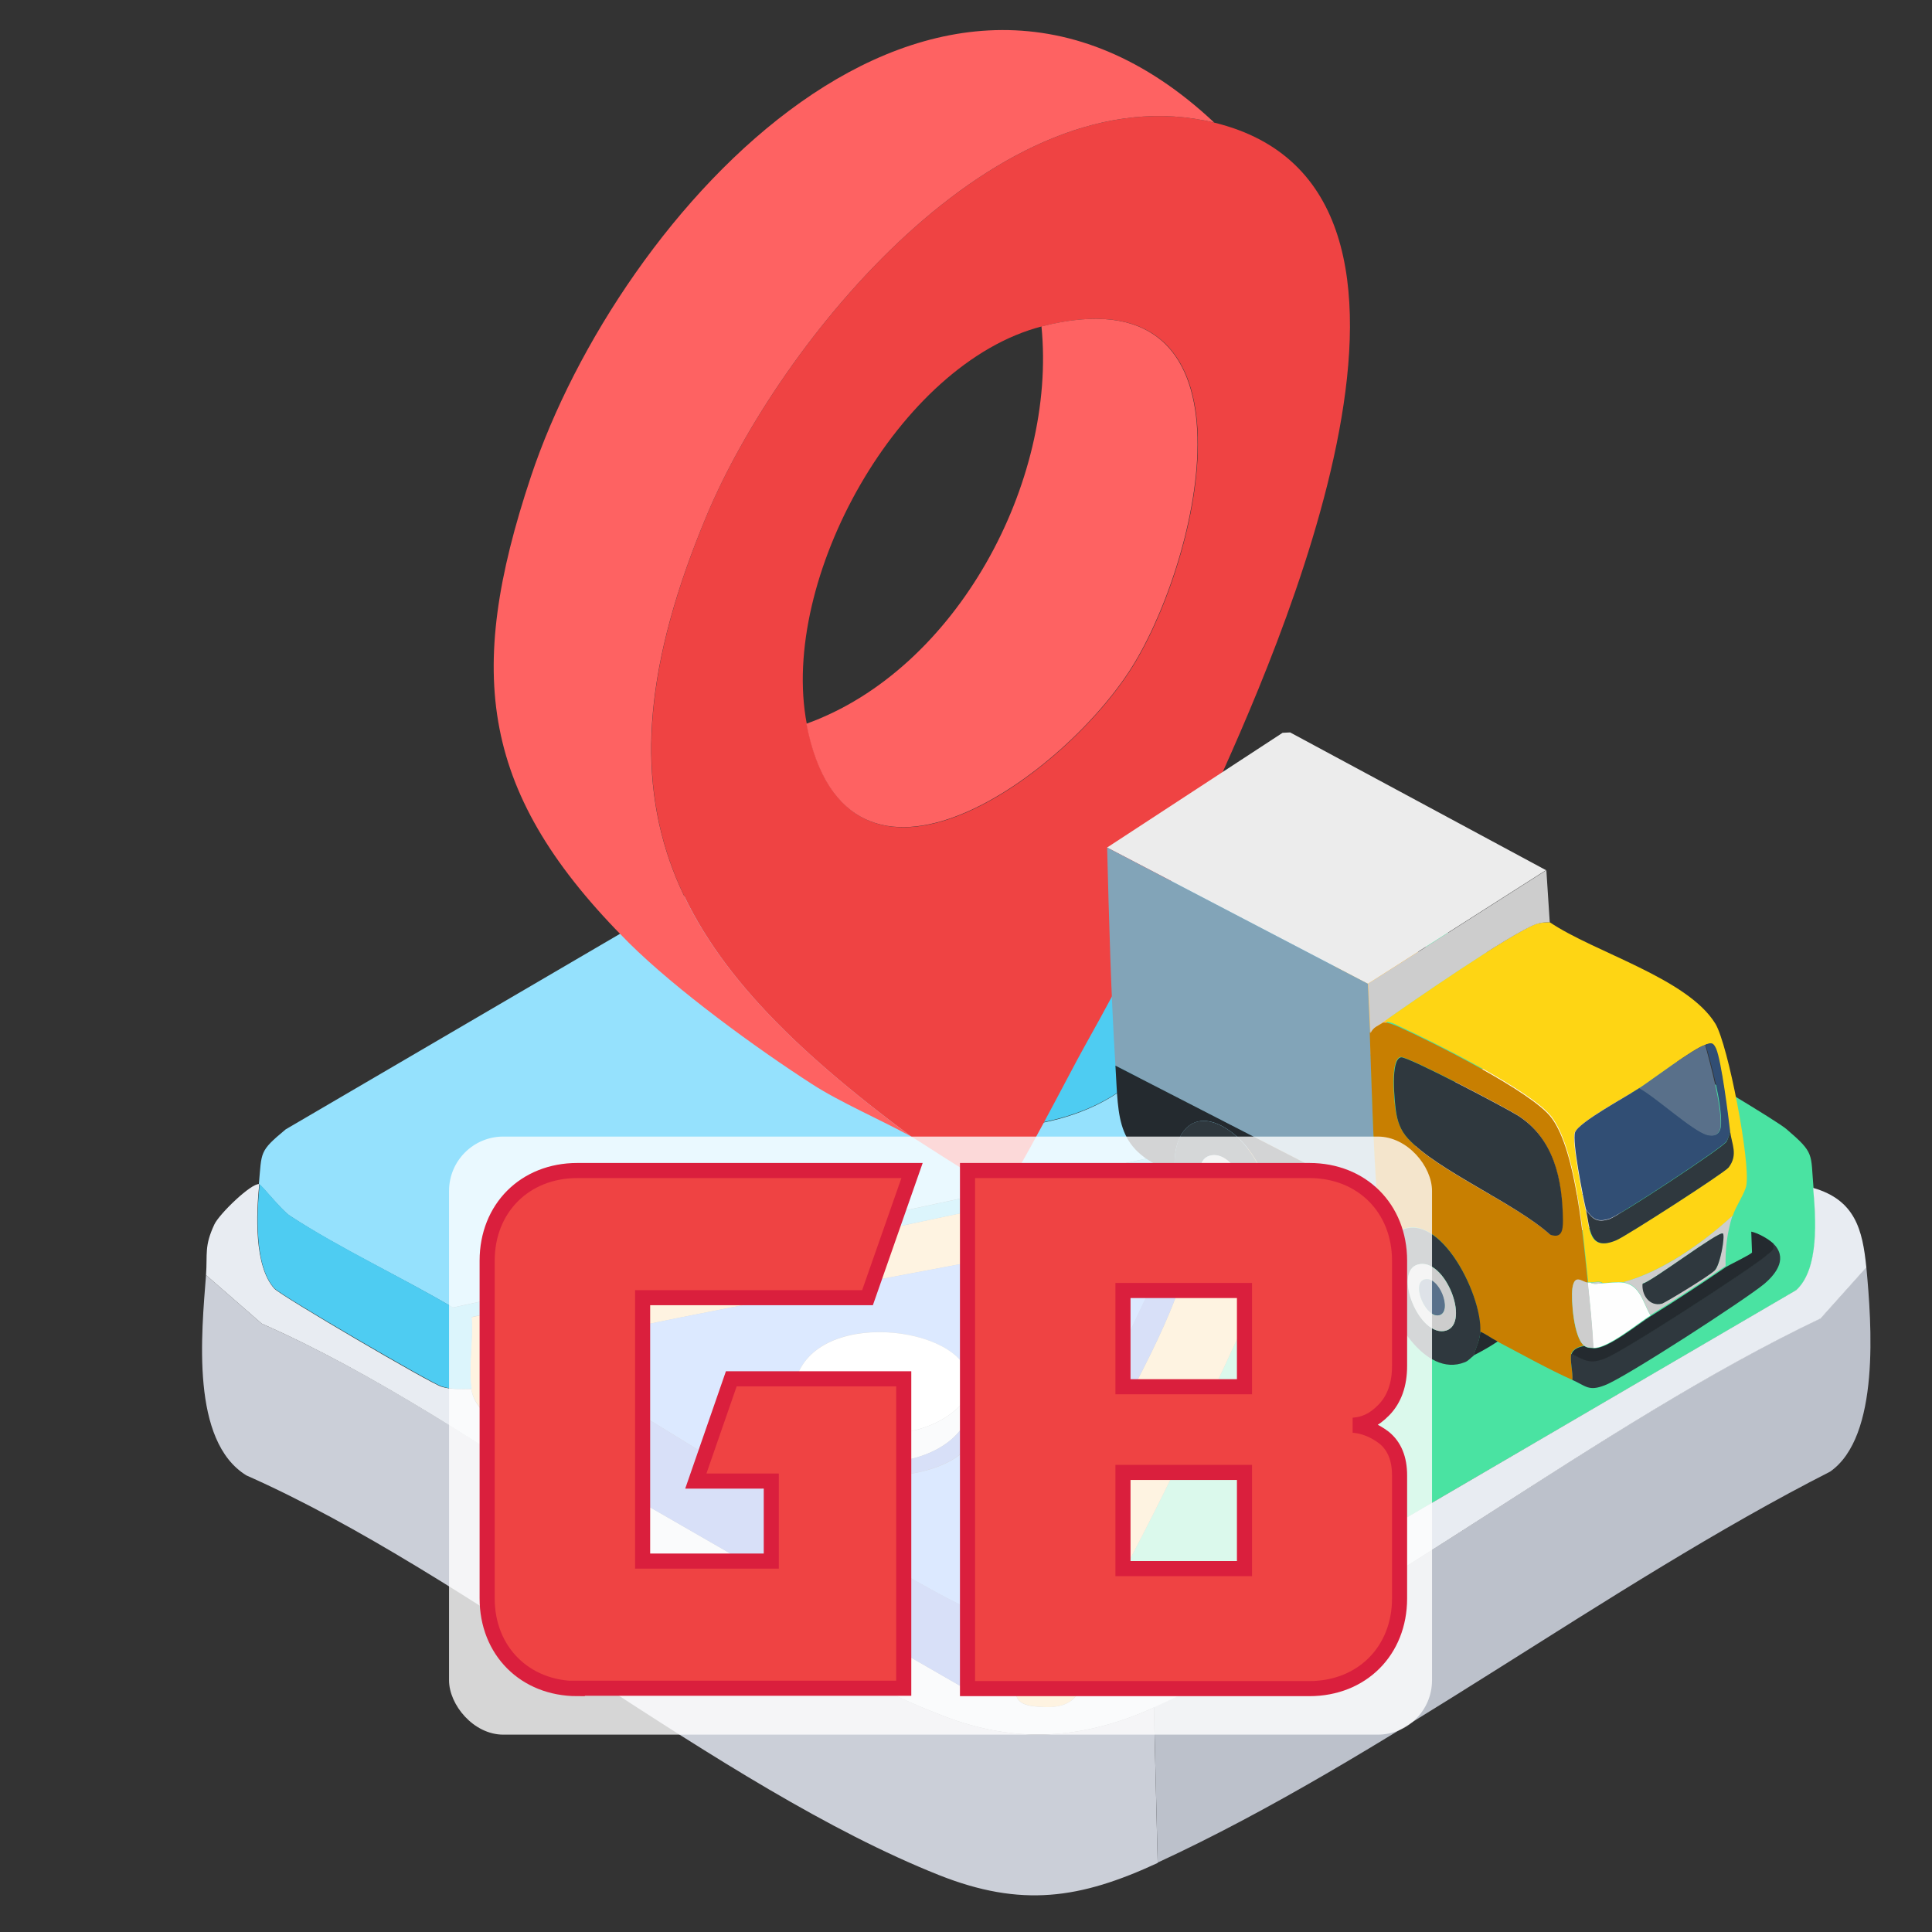 <?xml version="1.0" encoding="UTF-8"?>
<svg id="Layer_1" xmlns="http://www.w3.org/2000/svg" version="1.1" xmlns:xlink="http://www.w3.org/1999/xlink" viewBox="0 0 512 512">
  <rect x="0" y="0" width="512" height="512" fill="#333333" stroke="none"/>
  <!-- Generator: Adobe Illustrator 29.2.1, SVG Export Plug-In . SVG Version: 2.1.0 Build 116)  -->
  <g>
    <g>
      <path d="M359,244.5c-6.2,11.3-21.6,53.2-28.2,59.7-2.4,2.3-4.3,1.7-6.9,2.6l-1.3-3.8-202.6,43.5c-13.9-8.2-29.8-15.5-43.2-24.3-2.3-1.5-7.6-8.3-8.2-8.4.8-8.6,0-8.6,7.1-14.5l119.5-69.9c9,9,24.3,20.2,35.2,27.1-30.6,23.4,8.1,41.9,31.6,42.3,37.9.6,68.1-30.1,20.6-49.3,8.3-14.8,17.1-31.8,24.1-47.2,7.5,8.7,46,23.5,50.8,30.1,2.8,3.8,1.1,8,1.5,12.1Z" fill="#95e1fd"/>
      <path d="M480.6,314.8c.7,7.9,1.7,21.5-4.5,27.1l-177.7,103.7c-7.1,3.8-4.6-4.9-4.7-10.3-.1-4.2-.5-8.7.8-12.8,29.3-53.9,51.6-112,80.6-166,2.8-5.1,3.8-10.6,8.7-9.3,5,1.4,84.4,47.6,89.6,52,7.6,6.5,6.4,6.4,7.2,15.6ZM375.1,303.8c-.6,31.1,63,32.4,63.3,1,.3-32.4-62.7-30.7-63.3-1Z" fill="#4ae3a2"/>
      <path d="M54.6,337.9l14.8,12.9c58.2,25.4,123.2,81.7,180.5,103.9,19.3,7.5,37.2,6.3,55.9-2.2l1,41.2c-20.5,9.5-36.1,11.9-58,3.2-58.5-23.3-124.1-79.6-183.5-105.9-14.8-9.1-11.9-37.6-10.7-53.1Z" fill="#cbcfd8"/>
      <path d="M306.8,493.6l-1-41.2c58.3-26.3,117.9-75.1,176.7-103.1l12.1-13.5c1.4,15,3.7,44.9-9.6,54.2-59.3,30.2-118.4,76-178.2,103.6Z" fill="#bcc1cb"/>
      <path d="M375.1,256.5c-29,54-51.3,112.1-80.6,166-1.3,4.1-.9,8.6-.8,12.8-8.4,6-3.9,17.4-16.6,17.1-10.8-.3-7.6-3.8-7.5-14,.2-28.6,50.7-91.3,45.2-114.5-.4-1.7,1-2.6-2.2-1.8-19.3,7.9-164.8,30.4-170.6,36.9-1.5,1.6-1.4,15.4-1,18.1-6.7,2.5-15-2.3-16.1-9-.9-5.6.6-13.2,0-19l198.9-42.3c2.6-.9,4.6-.3,6.9-2.6,6.6-6.4,22-48.4,28.2-59.7.7-1.3,4.1-8,4.6-8.1,7.8-2,14.9,13.1,11.5,20.1Z" fill="#fac567"/>
      <path d="M124.9,368.1c1,6.8,9.4,11.5,16.1,9,.3,2-.5,4.1,2,5.5l114.8,66.1c7.4,3.3,8.2-6.6,11.8-10.3-.1,10.2-3.3,13.8,7.5,14,12.7.3,8.2-11,16.6-17.1.1,5.4-2.3,14.1,4.7,10.3l177.6-103.7c6.2-5.6,5.2-19.2,4.5-27.1,11.1,3.2,13.1,11,14.1,21.1l-12.1,13.5c-58.8,28-118.5,76.7-176.7,103.1-18.7,8.5-36.6,9.7-55.9,2.2-57.3-22.1-122.3-78.4-180.5-103.9l-14.8-12.9c.4-5.7-.5-7.6,2.2-13.4,1.3-2.8,9.8-11,11.9-10.7-.8,7.9-1.4,21.7,4,27.7,1.7,1.9,41.5,25.2,44.3,26,2.6.8,5.2.6,7.9.6Z" fill="#e8ecf2"/>
      <path d="M230.4,256.5c5.4,3.5,13.3,6.9,19.1,10,2.7,1.5,16.1,10.8,18,10,1.4-.6,13.2-23.5,15.2-27.1,47.5,19.2,17.3,49.8-20.6,49.3-23.6-.3-62.3-18.8-31.7-42.2Z" fill="#4eccf2"/>
      <path d="M68.7,313.8c.6.1,5.9,6.9,8.2,8.4,13.4,8.7,29.3,16.1,43.2,24.3l202.6-43.5,1.3,3.8-199,42.2c.5,5.9-.9,13.4,0,19-2.7.1-5.3.3-8-.6-2.8-.9-42.6-24.1-44.3-26-5.3-5.9-4.7-19.7-3.9-27.6Z" fill="#4eccf2"/>
      <path d="M438.4,304.8c-16.7,18-47.7,18.3-63.3-1,.6-29.7,63.6-31.4,63.3,1Z" fill="#fefefe"/>
      <path d="M375.1,303.8c15.6,19.3,46.6,19.1,63.3,1-.3,31.3-63.9,30-63.3-1Z" fill="#e8ecf2"/>
      <path d="M142,359c5.8-6.5,151.3-29,170.6-36.9,3.2-.8,1.8,0,2.2,1.8-9.5,10.6-46.1,101.8-51.3,104.5-6.2,3.1-106.7-63.4-121.5-69.4ZM210.3,371.1c-2.6.6-2.2,4.7-2,6.5,2,18.2,49.2,18.1,51.1-.3.4-3.9-1.7-4.6-1.8-5.2-.1-1-.9-1.6-1-2-.5-1.8.6-4.7-.5-7.1-5.7-13.1-46.6-16.1-45.8,8.1Z" fill="#5091fd"/>
      <path d="M269.6,438.4c-3.6,3.7-4.4,13.5-11.8,10.3l-114.8-66.1c-2.6-1.4-1.7-3.5-2-5.5-.4-2.7-.5-16.4,1-18.1,14.8,6,115.3,72.5,121.5,69.3,5.2-2.7,41.8-93.9,51.3-104.5,5.5,23.3-45,85.9-45.2,114.6Z" fill="#3b64de"/>
      <path d="M256.5,370.1c-7.6,10.5-24,12-35.4,7.8-3.3-1.2-9.4-7.1-10.8-6.8-.8-24.1,40.1-21.2,45.8-8.1,1,2.3,0,5.3.4,7.1Z" fill="#fefefe"/>
      <path d="M257.5,372.1c-3.3,20.7-46.5,20.9-47.2-1,1.3-.3,7.5,5.6,10.8,6.8,11.5,4.2,27.8,2.7,35.4-7.8.2.4.9,1,1,2Z" fill="#e8ecf2"/>
      <path d="M257.5,372.1c.1.6,2.2,1.3,1.8,5.2-1.9,18.4-49.1,18.5-51.1.3-.2-1.8-.5-6,2-6.5.9,21.9,44.1,21.7,47.3,1Z" fill="#3b64de"/>
      <path d="M321.8,32.5c71.9,17.5,16.8,140.3-1.4,180.1-9.7,21.2-21.8,44.8-33.2,65.1-2.8,4.9-19,36.5-20.9,37.3-2.6,1.1-21.1-11.7-24.8-13.8-63.6-47.1-86.7-86.6-54.3-164.4,19.2-46,77.4-118.2,134.6-104.3ZM276.1,86.5c-38,9.8-69.6,67.1-62.3,105.3,10.8,56.2,69.3,13.4,87-16.2,18.2-30.4,34.2-104.2-24.7-89.1Z" fill="#ef4343"/>
      <path d="M321.8,32.5c-57.2-13.9-115.4,58.3-134.6,104.3-32.5,77.8-9.3,117.2,54.3,164.4-8-4.4-18.9-9.1-26.3-13.9-14.9-9.6-36-25-48.5-37.4-39.4-39.3-43.5-71.1-26-123.6,23.3-69.9,107-163.4,181.1-93.8Z" fill="#fe6262"/>
      <path d="M213.7,191.8c39.8-14.3,66.4-64.1,62.3-105.3,58.9-15.1,42.9,58.7,24.7,89.1-17.7,29.6-76.2,72.3-87,16.2Z" fill="#fe6262"/>
    </g>
    <g>
      <polygon points="341.9 194.1 409.7 230.6 362.5 260.7 293.4 224.6 339.9 194.2 341.9 194.1" fill="#ececec"/>
      <path d="M362.5,260.7c.2,4.4.4,8.8.6,13.1.4,14.5.8,29.9,2,44.3l-69.5-35.7c-1.2-19.2-1.7-38.5-2.2-57.8l69.1,36.1Z" fill="#82a4b8"/>
      <path d="M410.7,244.4c11.8,8,36.5,14.8,43.9,26.9,3.4,5.7,9.3,36.6,8.2,42.8-.3,2-2.9,5.7-3.6,8.1-7.8,7.1-18.7,14.8-29,17.6-1.4-.2-4,.2-5.5.2-.8-.7-2.2-.1-3.1-.2-.2,0-.5.1-.7,0-1.2-11.3-3.1-34.9-9.6-43.7-5.1-6.9-32-20.3-40.8-24.3-1.2-.6-2.4-1.2-3.9-1,7.3-5.2,33.8-23.5,40.6-26,1.2-.3,2.1-.4,3.5-.4ZM451.9,276.9c-3.2,1-13.9,9.2-17.5,11.5-3.1,2-16.1,9-17.1,11.8-.8,2.4,2.1,17,2.9,20.4,1.1,5.1.8,11.1,8,8.1,2.5-1,28.8-17.9,29.8-19.3,2.6-3.4.8-6.2.4-9.6-.5-4.3-2.3-18.6-3.8-21.8-.7-1.7-1.1-1.6-2.7-1.1Z" fill="#fed514"/>
      <path d="M366.5,271c1.4-.1,2.6.5,3.9,1,8.9,4,35.8,17.4,40.8,24.3,6.5,8.7,8.4,32.4,9.6,43.7-1.6-.2-3.5-2.5-4.1,1.4-.4,3.1.3,13.1,3.1,15.2-1.3.2-3.1.9-3.4,2.2-.4,1.7.5,5,.3,6.9-6.3-2.8-13.6-6.9-19.9-10.2-1.5-.8-3-1.9-4.6-2.6.7-10.2-11.9-34.7-23-25.7-5.3-2.1-3.8-4.4-4.2-9.2-1.1-14.4-1.5-29.8-2-44.3.9-1.5,2.2-1.8,3.5-2.7ZM373.1,301.7c7.8,8.6,28.3,17.1,37.6,25.4,3.1,1,3.4-1.3,3.4-3.7-.1-10.9-2.4-21.8-12-27.9-3-1.9-29.2-15.7-30.9-15.4-2.9.5-1.7,11.7-1.4,14,.5,3,1.3,5.4,3.3,7.6Z" fill="#c87f01"/>
      <path d="M365.1,318.1c.4,4.7-1,7.1,4.2,9.2-2.9,2.4-3,8.9-2.6,12.2l-24.7-12.7c-2.3,1-4.3,2.5-6.5,3.7,4.7-9.5-1.1-24.7-9.3-30.6-10-7.3-15.9.5-14.8,10.9-15.9-5.7-14.9-14-15.8-28.4l69.5,35.7Z" fill="#242a2f"/>
      <path d="M410.7,244.4c-1.4,0-2.3.1-3.6.5-6.8,2.5-33.3,20.8-40.6,26-1.3.9-2.5,1.2-3.3,2.9-.1-4.4-.4-8.8-.6-13.1l47.2-30.1.9,13.8Z" fill="#cdcdcd"/>
      <path d="M392.3,353c-.2,2.4-1.1,4.1-1.8,6.3-.5.3-1.4,1.4-2.3,1.7-10.7,4.3-20.4-12.6-21.5-21.5-.4-3.4-.3-9.9,2.6-12.2,11.1-9,23.6,15.5,23,25.7ZM375.8,335.1c-6.7,1.8.4,19.7,7.5,17.5,6.4-2.1-.4-19.5-7.5-17.5Z" fill="#2f383e"/>
      <path d="M335.5,330.5c-1.8,1-2.7,2.5-5.2,2.7-9,.6-18-14.7-18.9-22.4-1.1-10.4,4.7-18.2,14.8-10.9,8.1,6,14,21.2,9.3,30.6ZM320.5,306.3c-6.6,2,1,20.2,8,17.3,6.1-2.6-1-19.4-8-17.3Z" fill="#2f383e"/>
      <path d="M416.7,365.7c.2-1.9-.7-5.2-.3-6.9,3.7,1.5,4.9,2.6,8.9,1.1,5.1-2,37.7-23,42.5-27.1,1.2-1,2.4-1.4,2-3.4,4,3.8,1.2,7.9-2.2,10.8-4.9,4.1-37.1,25-42.3,26.9-4.3,1.7-5,.2-8.6-1.4Z" fill="#2f383e"/>
      <path d="M469.9,329.5c.5,2-.8,2.3-2,3.4-4.8,4-37.4,25.1-42.5,27.1-4.1,1.6-5.3.5-8.9-1.1.3-1.4,2.1-2,3.4-2.2.7.6,1.6.5,2.5.6,3.7.2,11.8-6.5,15.2-8.6,6.8-4.2,13.3-8.5,19.9-13,.8-.5,6.8-3.4,6.8-3.8l-.2-5.5c1.6.3,4.4,1.8,5.8,3.1Z" fill="#242a2f"/>
      <path d="M457.3,335.5c-6.6,4.5-13.1,8.8-19.9,13-2-3.3-2.7-8.1-7.3-8.7,10.3-2.7,21.2-10.4,29-17.6-1.4,4.5-1.9,8.7-1.8,13.3ZM456.6,326.9c-.9-.9-18.9,12.8-21.2,13.2-.3,2.9,1.7,6.2,5.1,5.3.8-.2,13.3-8.1,14-8.8,1.3-1.4,2.7-9,2.1-9.7Z" fill="#cdcdcd"/>
      <path d="M396.9,355.5c-2.1,1.4-4.2,2.6-6.4,3.7.7-2.2,1.6-3.9,1.8-6.3,1.6.7,3,1.8,4.6,2.6Z" fill="#242a2f"/>
      <path d="M458.5,299.8c-.2.9-.5,1.8-.9,2.6-.9,1.6-28.3,19.6-30.9,20.5-3.2,1.1-4.6.3-6.4-2.4-.8-3.4-3.7-18-2.9-20.4.9-2.7,14-9.7,17.1-11.8,4.2,2.2,14.2,11.4,18,12.4,2.3.6,3.5-.4,3.6-2.8.2-5.6-2.5-15.6-4.1-21.1,1.6-.5,2-.6,2.8,1.1,1.4,3.3,3.2,17.6,3.7,21.9Z" fill="#314e74"/>
      <path d="M434.4,288.4c3.6-2.4,14.3-10.5,17.5-11.5,1.5,5.6,4.2,15.5,4.1,21.1-.1,2.3-1.2,3.4-3.6,2.8-3.8-1-13.8-10.2-18-12.4Z" fill="#59708a"/>
      <path d="M458.5,299.8c.4,3.4,2.2,6.2-.4,9.6-1.1,1.4-27.3,18.3-29.8,19.3-7.2,3-6.9-3.1-8-8.1,1.8,2.7,3.2,3.5,6.4,2.4,2.5-.9,30-18.9,30.9-20.5.4-.9.7-1.8.9-2.7Z" fill="#2f383e"/>
      <path d="M421.5,339.9c.8.6,2.2.2,3.1.2,1.6-.1,4.1-.4,5.5-.2,4.6.6,5.3,5.4,7.3,8.7-3.4,2.1-11.5,8.9-15.2,8.6-.3-5.8-.8-11.5-1.5-17.3.3,0,.5,0,.8,0Z" fill="#fefefe"/>
      <path d="M424.6,340.1c-1,0-2.3.4-3.1-.2.9.1,2.3-.5,3.1.2Z" fill="#cdcdcd"/>
      <path d="M373.1,301.7c-2-2.2-2.8-4.6-3.2-7.5-.3-2.4-1.5-13.5,1.4-14,1.7-.3,27.9,13.5,30.9,15.4,9.6,6.1,11.9,16.9,12,27.9,0,2.5-.3,4.8-3.4,3.7-9.3-8.4-29.8-16.9-37.7-25.5Z" fill="#2f383e"/>
      <path d="M420.8,339.9c.6,5.7,1.2,11.5,1.5,17.3-.9-.1-1.7,0-2.5-.6-2.7-2.1-3.5-12.1-3.1-15.2.6-4,2.5-1.7,4.1-1.5Z" fill="#cdcdcd"/>
      <path d="M375.8,335.1c7.1-1.9,13.9,15.4,7.5,17.5-7.1,2.2-14.3-15.7-7.5-17.5ZM377.4,339.1c-3.5,1.2.6,10.5,4.1,9.4,3.4-1-.3-10.6-4.1-9.4Z" fill="#cdcdcd"/>
      <path d="M320.5,306.3c7-2.2,14.1,14.7,8,17.3-7,2.9-14.6-15.2-8-17.3ZM321.5,310.8c-2.1,2.2,1.8,10.5,5.1,8.8,3.7-1.9-1.9-12.1-5.1-8.8Z" fill="#cdcdcd"/>
      <path d="M456.6,326.9c.6.7-.7,8.3-2.2,9.8s-13.2,8.6-14,8.8c-3.4.8-5.4-2.5-5.1-5.3,2.4-.5,20.4-14.2,21.3-13.3Z" fill="#2f383e"/>
      <path d="M377.4,339.1c3.9-1.3,7.6,8.3,4.1,9.4s-7.6-8.2-4.1-9.4Z" fill="#59708a"/>
      <path d="M321.5,310.8c3.1-3.2,8.7,6.9,5.1,8.8-3.3,1.7-7.2-6.6-5.1-8.8Z" fill="#59708a"/>
    </g>
  </g>
  <rect x="119" y="301.2" width="260.5" height="158.5" rx="14.4" ry="14.4" fill="#fff" opacity=".8"/>
  <g>
    <path d="M153,447.5c-13.9,0-23.9-10-23.9-23.9v-89.5c0-13.9,10-23.9,23.9-23.9h88.7l-11.8,33.7h-59.6v69.8h34.1v-21.2h-20l9.4-27.1h45.7v82h-86.5Z" fill="#ef4343" stroke="#da1f3d" stroke-miterlimit="10" stroke-width="4"/>
    <path d="M347,310.2c13.9,0,23.9,10,23.9,23.9v27.9c0,4.9-1.4,8.8-4.1,11.6s-5.3,3.9-8.2,4.1c2.9.2,5.7,1.4,8.2,3.3,2.7,2.2,4.1,5.5,4.1,10v32.6c0,13.9-10,23.9-23.9,23.9h-90.6v-137.3h90.6ZM329.8,367.5v-25.5h-32.2v25.5h32.2ZM329.8,415.7v-25.5h-32.2v25.5h32.2Z" fill="#ef4343" stroke="#da1f3d" stroke-miterlimit="10" stroke-width="4"/>
  </g>
</svg>